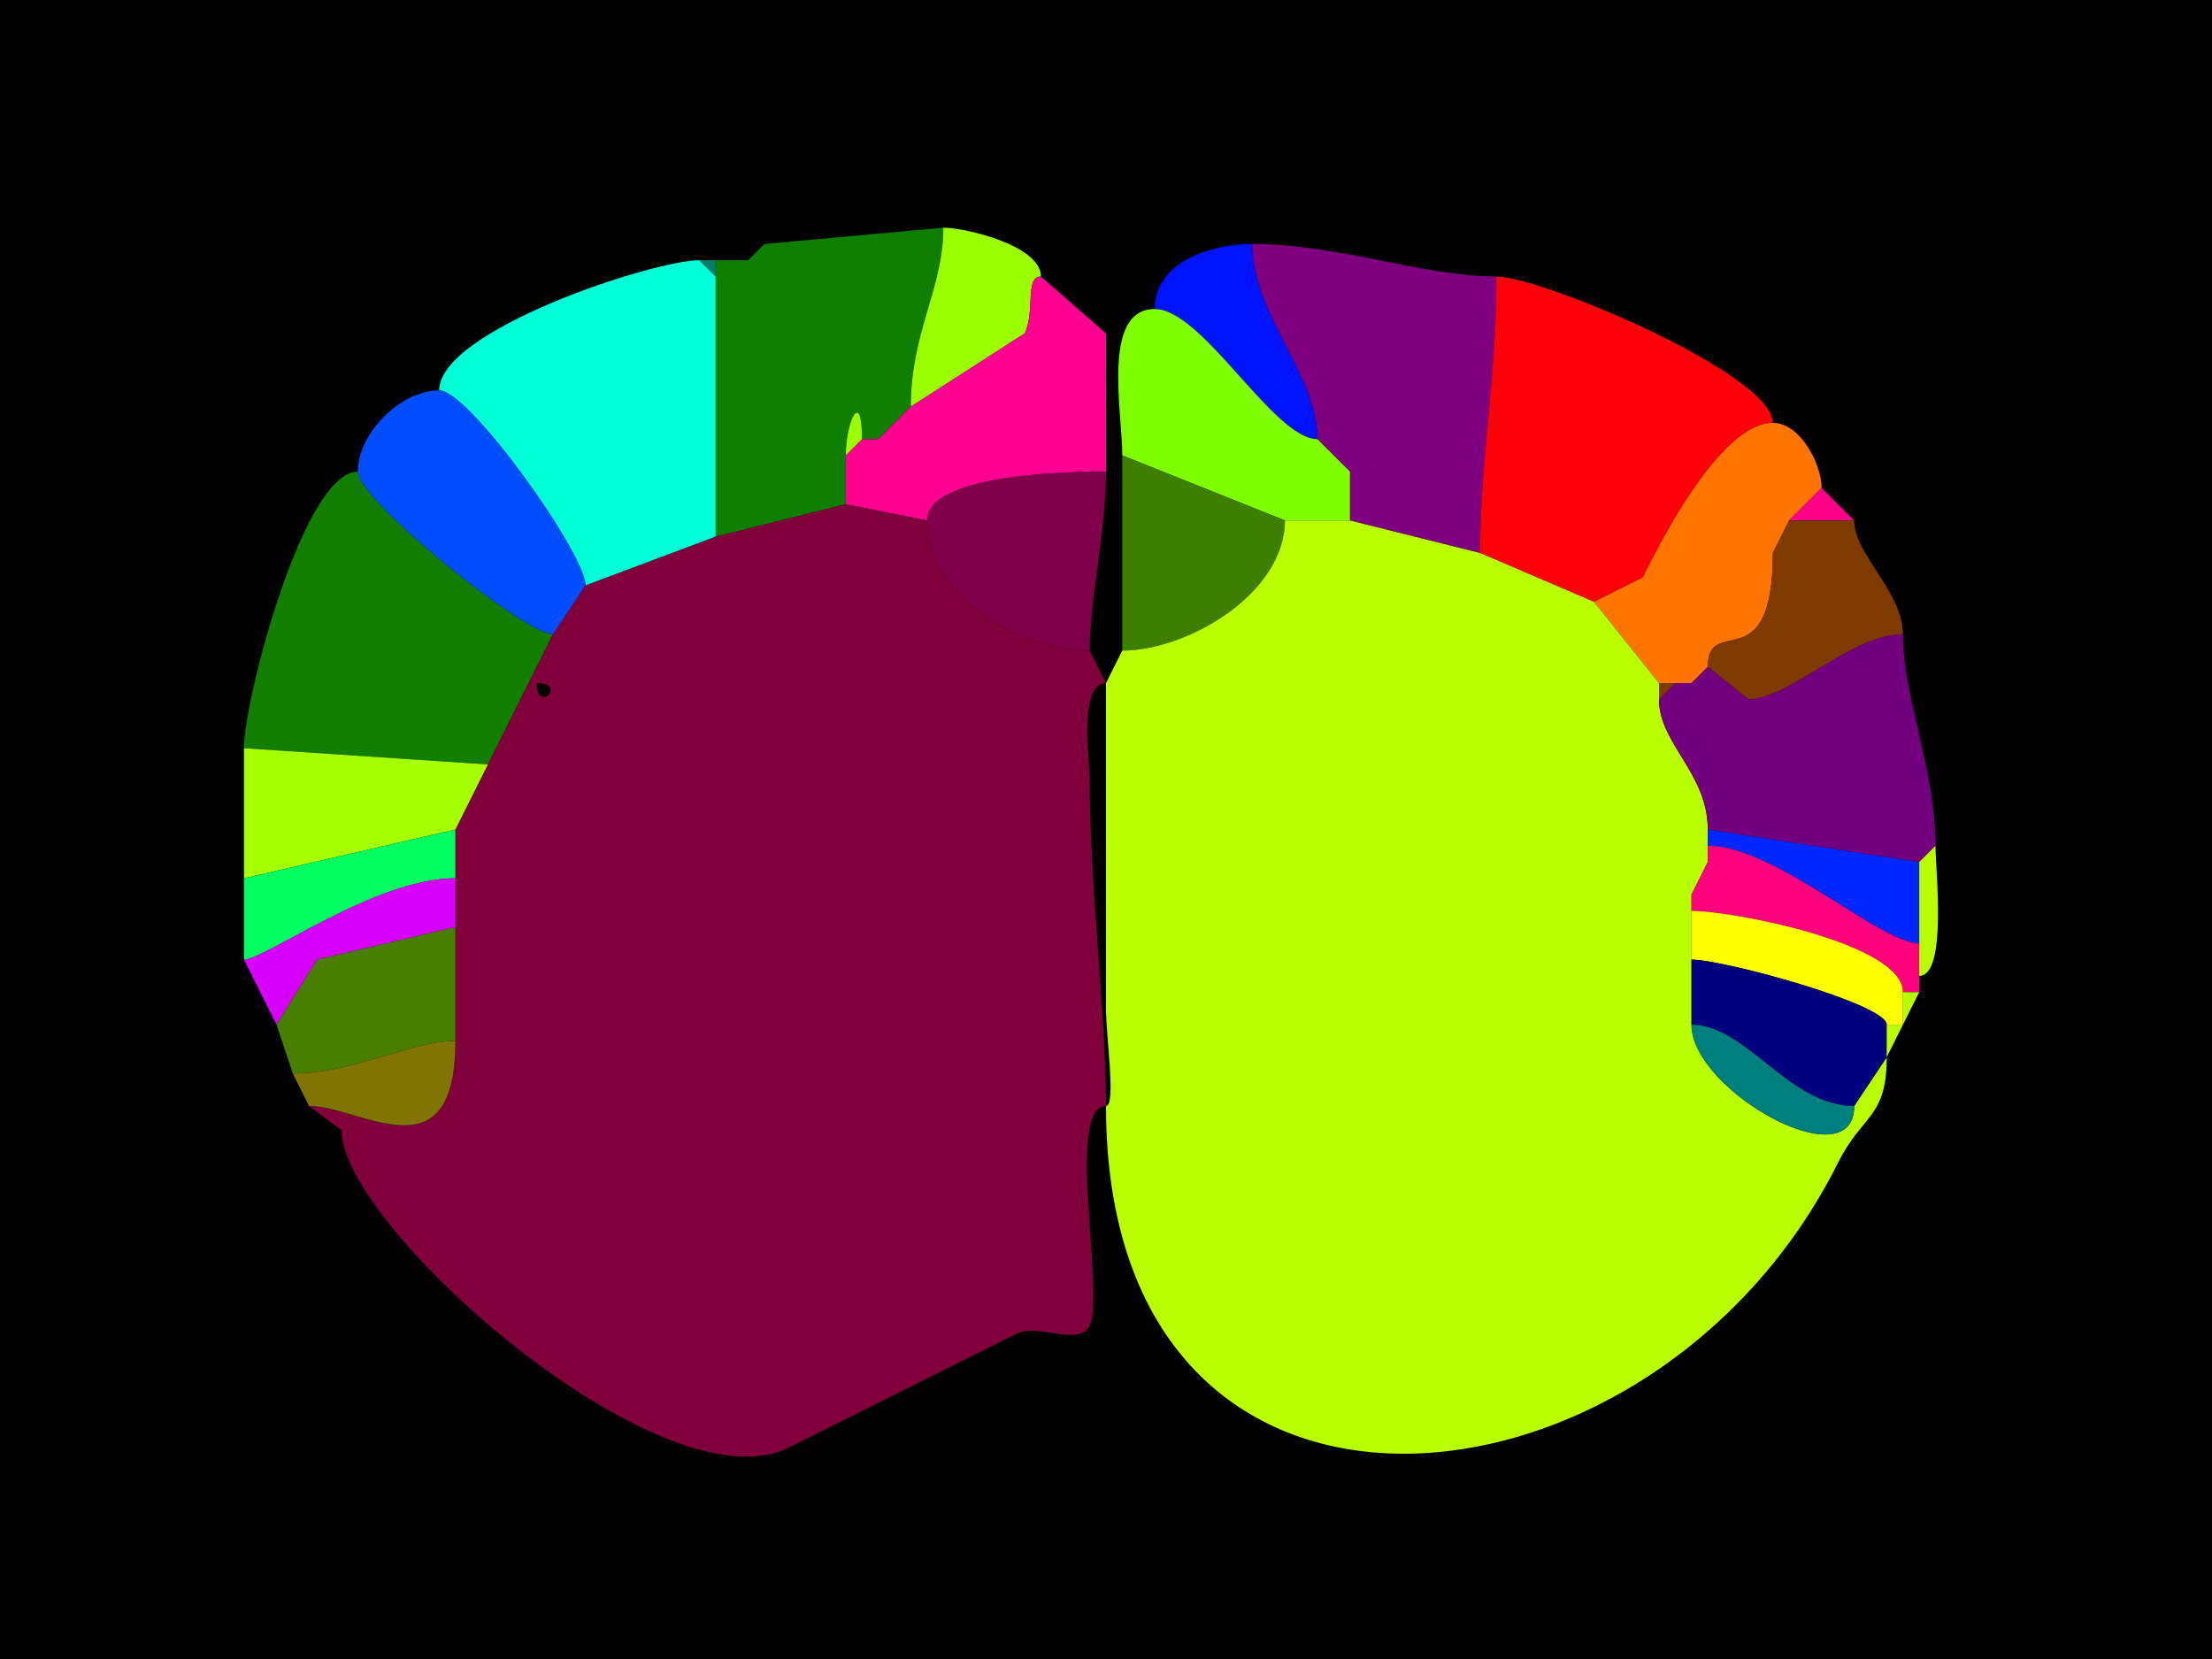 <svg xmlns="http://www.w3.org/2000/svg" xmlns:xlink="http://www.w3.org/1999/xlink" height="102" width="136">
<g>
<rect width="136" height="102" fill="#000000"  stroke-width="0" /> 
<path  fill="#0E7F00" stroke-width="0" stroke="#0E7F00" d = " M52 31 L44,33 C44,26.911 44,23.089 44,17 44,17 44,16 44,16 44,16 46,16 46,16 46,16 47,15 47,15 47,15 58,14 58,14 58,17.744 56,20.394 56,25 56,25 55,26 55,26 55,26 54,27 54,27 54,27 53,27 53,27 53,23.823 52,25.921 52,28 52,28 52,31 52,31  Z"/>

<path  fill="#9CFF00" stroke-width="0" stroke="#9CFF00" d = " M64 17 C62.997,17 63.653,19.195 63,20.5 L56,25 C56,20.394 58,17.744 58,14 59.402,14 64,15.11 64,17  Z"/>

<path  fill="#007F6B" stroke-width="0" stroke="#007F6B" d = " M47 15 L46,16 C46,16 47,15 47,15  Z"/>

<path  fill="#0013FF" stroke-width="0" stroke="#0013FF" d = " M71 19 C73.949,19 78.307,27 81,27 81,22.973 77,19.394 77,15 74.481,15 71,16.083 71,19  Z"/>

<path  fill="#7F007F" stroke-width="0" stroke="#7F007F" d = " M83 32 L91,34 C91,28.229 92,23.471 92,17 87.45,17 82.385,15 77,15 77,19.394 81,22.973 81,27 81,27 82,28 82,28 82,28 83,29 83,29 83,29 83,32 83,32  Z"/>

<path  fill="#00FFD7" stroke-width="0" stroke="#00FFD7" d = " M44 33 L36,36 C36,34.063 28.848,24 27,24 27,20.303 40.162,16 43,16 43,16 44,17 44,17 44,23.089 44,26.911 44,33  Z"/>

<path  fill="#007F6B" stroke-width="0" stroke="#007F6B" d = " M44 16 L44,17 C44,17 43,16 43,16 43,16 44,16 44,16  Z"/>

<path  fill="#FF0092" stroke-width="0" stroke="#FF0092" d = " M52 31 L57,32 C57,28.97 66.878,29 68,29 68,29 68,20.5 68,20.5 68,20.5 64,17 64,17 62.997,17 63.653,19.195 63,20.5 63,20.5 56,25 56,25 56,25 55,26 55,26 55,26 54,27 54,27 54,27 53,27 53,27 53,27 52,28 52,28 52,28 52,31 52,31  Z"/>

<path  fill="#FF0009" stroke-width="0" stroke="#FF0009" d = " M91 34 L98,37 C98,37 101,35.5 101,35.5 101.808,33.884 105.674,26 109,26 109,22.981 94.733,17 92,17 92,23.471 91,28.229 91,34  Z"/>

<path  fill="#7FFF00" stroke-width="0" stroke="#7FFF00" d = " M79 32 L83,32 C83,32 83,29 83,29 83,29 82,28 82,28 82,28 81,27 81,27 78.307,27 73.949,19 71,19 67.714,19 69,25.284 69,28 69,28 79,32 79,32  Z"/>

<path  fill="#004EFF" stroke-width="0" stroke="#004EFF" d = " M36 36 L34,39 C32.249,39 22,30.745 22,29 22,26.638 24.638,24 27,24 28.848,24 36,34.063 36,36  Z"/>

<path  fill="#9CFF00" stroke-width="0" stroke="#9CFF00" d = " M53 27 L52,28 C52,25.921 53,23.823 53,27  Z"/>

<path  fill="#9CFF00" stroke-width="0" stroke="#9CFF00" d = " M56 25 L55,26 C55,26 56,25 56,25  Z"/>

<path  fill="#9CFF00" stroke-width="0" stroke="#9CFF00" d = " M55 26 L54,27 C54,27 55,26 55,26  Z"/>

<path  fill="#FF7500" stroke-width="0" stroke="#FF7500" d = " M103 42 L104,42 C104,42 105,41 105,41 105,37.689 109,41.928 109,34 109,34 110,32 110,32 110,32 112,30 112,30 112,28.571 110.712,26 109,26 105.674,26 101.808,33.884 101,35.5 101,35.5 98,37 98,37 98,37 102,42 102,42 102,42 103,42 103,42  Z"/>

<path  fill="#7F0049" stroke-width="0" stroke="#7F0049" d = " M57 32 C57,36.706 62.806,40 67,40 67,36.751 68,32.806 68,29 66.878,29 57,28.97 57,32  Z"/>

<path  fill="#3F7F00" stroke-width="0" stroke="#3F7F00" d = " M79 32 C79,36.476 73.027,40 69,40 69,40 69,28 69,28 69,28 79,32 79,32  Z"/>

<path  fill="#0013FF" stroke-width="0" stroke="#0013FF" d = " M82 28 L83,29 C83,29 82,28 82,28  Z"/>

<path  fill="#137F00" stroke-width="0" stroke="#137F00" d = " M15 46 L30,47 C30,47 34,39 34,39 32.249,39 22,30.745 22,29 18.646,29 15,43.048 15,46  Z"/>

<path  fill="#FF0088" stroke-width="0" stroke="#FF0088" d = " M110 32 L114,32 C114,32 112,30 112,30 112,30 110,32 110,32  Z"/>

<path  fill-rule="evenodd" fill="#7F003A" stroke-width="0" stroke="#7F003A" d = " M33 42 C33,43.93 34.93,42 33,42  M19 68 L21,69.5 C21,75.419 40.732,92.884 48.5,89 L62.5,82 C63.85,81.325 66.325,82.85 67,81.5 67.938,79.624 65.503,68 68,68 68,62.1 67,54.573 67,48 67,46.679 66.316,42 68,42 68,42 67,40 67,40 62.806,40 57,36.706 57,32 57,32 52,31 52,31 52,31 44,33 44,33 44,33 36,36 36,36 36,36 34,39 34,39 34,39 30,47 30,47 30,47 28,51 28,51 28,51 28,54 28,54 28,54 28,57 28,57 28,57 28,64 28,64 28,72.495 22.169,68 19,68  Z"/>

<path  fill="#BAFF00" stroke-width="0" stroke="#BAFF00" d = " M116 65 L114,68 C114,72.623 104,67.079 104,63 104,63 104,59 104,59 104,59 104,56 104,56 104,56 104,55 104,55 104,55 105,53 105,53 105,53 105,52 105,52 105,52 105,51 105,51 105,47.53 102,45.722 102,43 102,43 102,42 102,42 102,42 98,37 98,37 98,37 91,34 91,34 91,34 83,32 83,32 83,32 79,32 79,32 79,36.476 73.027,40 69,40 69,40 68,42 68,42 68,42 68,62 68,62 68,63.745 68.632,68 68,68 68,97.528 101.594,94.313 113,71.5 114.515,68.47 116,68.766 116,65  Z"/>

<path  fill="#FF0088" stroke-width="0" stroke="#FF0088" d = " M110 32 L109,34 C109,34 110,32 110,32  Z"/>

<path  fill="#7F3A00" stroke-width="0" stroke="#7F3A00" d = " M117 39 C113.825,39 110.024,43 107.5,43 L105,41 C105,37.689 109,41.928 109,34 109,34 110,32 110,32 110,32 114,32 114,32 114,34.087 117,36.393 117,39  Z"/>

<path  fill="#75007F" stroke-width="0" stroke="#75007F" d = " M119 52 L118,53 C118,53 105,51 105,51 105,47.53 102,45.722 102,43 102,43 103,42 103,42 103,42 104,42 104,42 104,42 105,41 105,41 105,41 107.5,43 107.5,43 110.024,43 113.825,39 117,39 117,42.879 119,47.27 119,52  Z"/>

<path  fill="#7F3A00" stroke-width="0" stroke="#7F3A00" d = " M105 41 L104,42 C104,42 105,41 105,41  Z"/>

<path  fill="#7F3A00" stroke-width="0" stroke="#7F3A00" d = " M103 42 L102,43 C102,43 102,42 102,42 102,42 103,42 103,42  Z"/>

<path  fill="#A6FF00" stroke-width="0" stroke="#A6FF00" d = " M28 51 L15,54 C15,54 15,46 15,46 15,46 30,47 30,47 30,47 28,51 28,51  Z"/>

<path  fill="#00FF61" stroke-width="0" stroke="#00FF61" d = " M28 54 C23.057,54 16.301,59 15,59 15,59 15,54 15,54 15,54 28,51 28,51 28,51 28,54 28,54  Z"/>

<path  fill="#0027FF" stroke-width="0" stroke="#0027FF" d = " M118 53 L118,58 C115.588,58 109.159,52 105,52 105,52 105,51 105,51 105,51 118,53 118,53  Z"/>

<path  fill="#FF007F" stroke-width="0" stroke="#FF007F" d = " M117 61 L118,61 C118,61 118,60 118,60 118,60 118,58 118,58 115.588,58 109.159,52 105,52 105,52 105,53 105,53 105,53 104,55 104,55 104,55 104,56 104,56 106.551,56 117,58.02 117,61  Z"/>

<path  fill="#BAFF00" stroke-width="0" stroke="#BAFF00" d = " M118 58 L118,60 C119.735,60 119,53.49 119,52 119,52 118,53 118,53 118,53 118,58 118,58  Z"/>

<path  fill="#0027FF" stroke-width="0" stroke="#0027FF" d = " M105 53 L104,55 C104,55 105,53 105,53  Z"/>

<path  fill="#D700FF" stroke-width="0" stroke="#D700FF" d = " M15 59 L17,63 C17,63 19.5,59 19.5,59 19.5,59 28,57 28,57 28,57 28,54 28,54 23.057,54 16.301,59 15,59  Z"/>

<path  fill="#FFFF00" stroke-width="0" stroke="#FFFF00" d = " M116 63 L117,63 C117,63 117,61 117,61 117,58.02 106.551,56 104,56 104,56 104,59 104,59 105.958,59 116,61.738 116,63  Z"/>

<path  fill="#497F00" stroke-width="0" stroke="#497F00" d = " M28 64 C25.27,64 21.702,66 18,66 18,66 17,63 17,63 17,63 19.5,59 19.5,59 19.5,59 28,57 28,57 28,57 28,64 28,64  Z"/>

<path  fill="#00007F" stroke-width="0" stroke="#00007F" d = " M116 65 L114,68 C109.985,68 107.356,63 104,63 104,63 104,59 104,59 105.958,59 116,61.738 116,63 116,63 116,65 116,65  Z"/>

<path  fill="#BAFF00" stroke-width="0" stroke="#BAFF00" d = " M118 61 L117,63 C117,63 117,61 117,61 117,61 118,61 118,61  Z"/>

<path  fill="#007F7F" stroke-width="0" stroke="#007F7F" d = " M104 63 C107.356,63 109.985,68 114,68 114,72.623 104,67.079 104,63  Z"/>

<path  fill="#BAFF00" stroke-width="0" stroke="#BAFF00" d = " M117 63 L116,65 C116,65 116,63 116,63 116,63 117,63 117,63  Z"/>

<path  fill="#7F7500" stroke-width="0" stroke="#7F7500" d = " M18 66 L19,68 C22.169,68 28,72.495 28,64 25.27,64 21.702,66 18,66  Z"/>

</g>
</svg>
